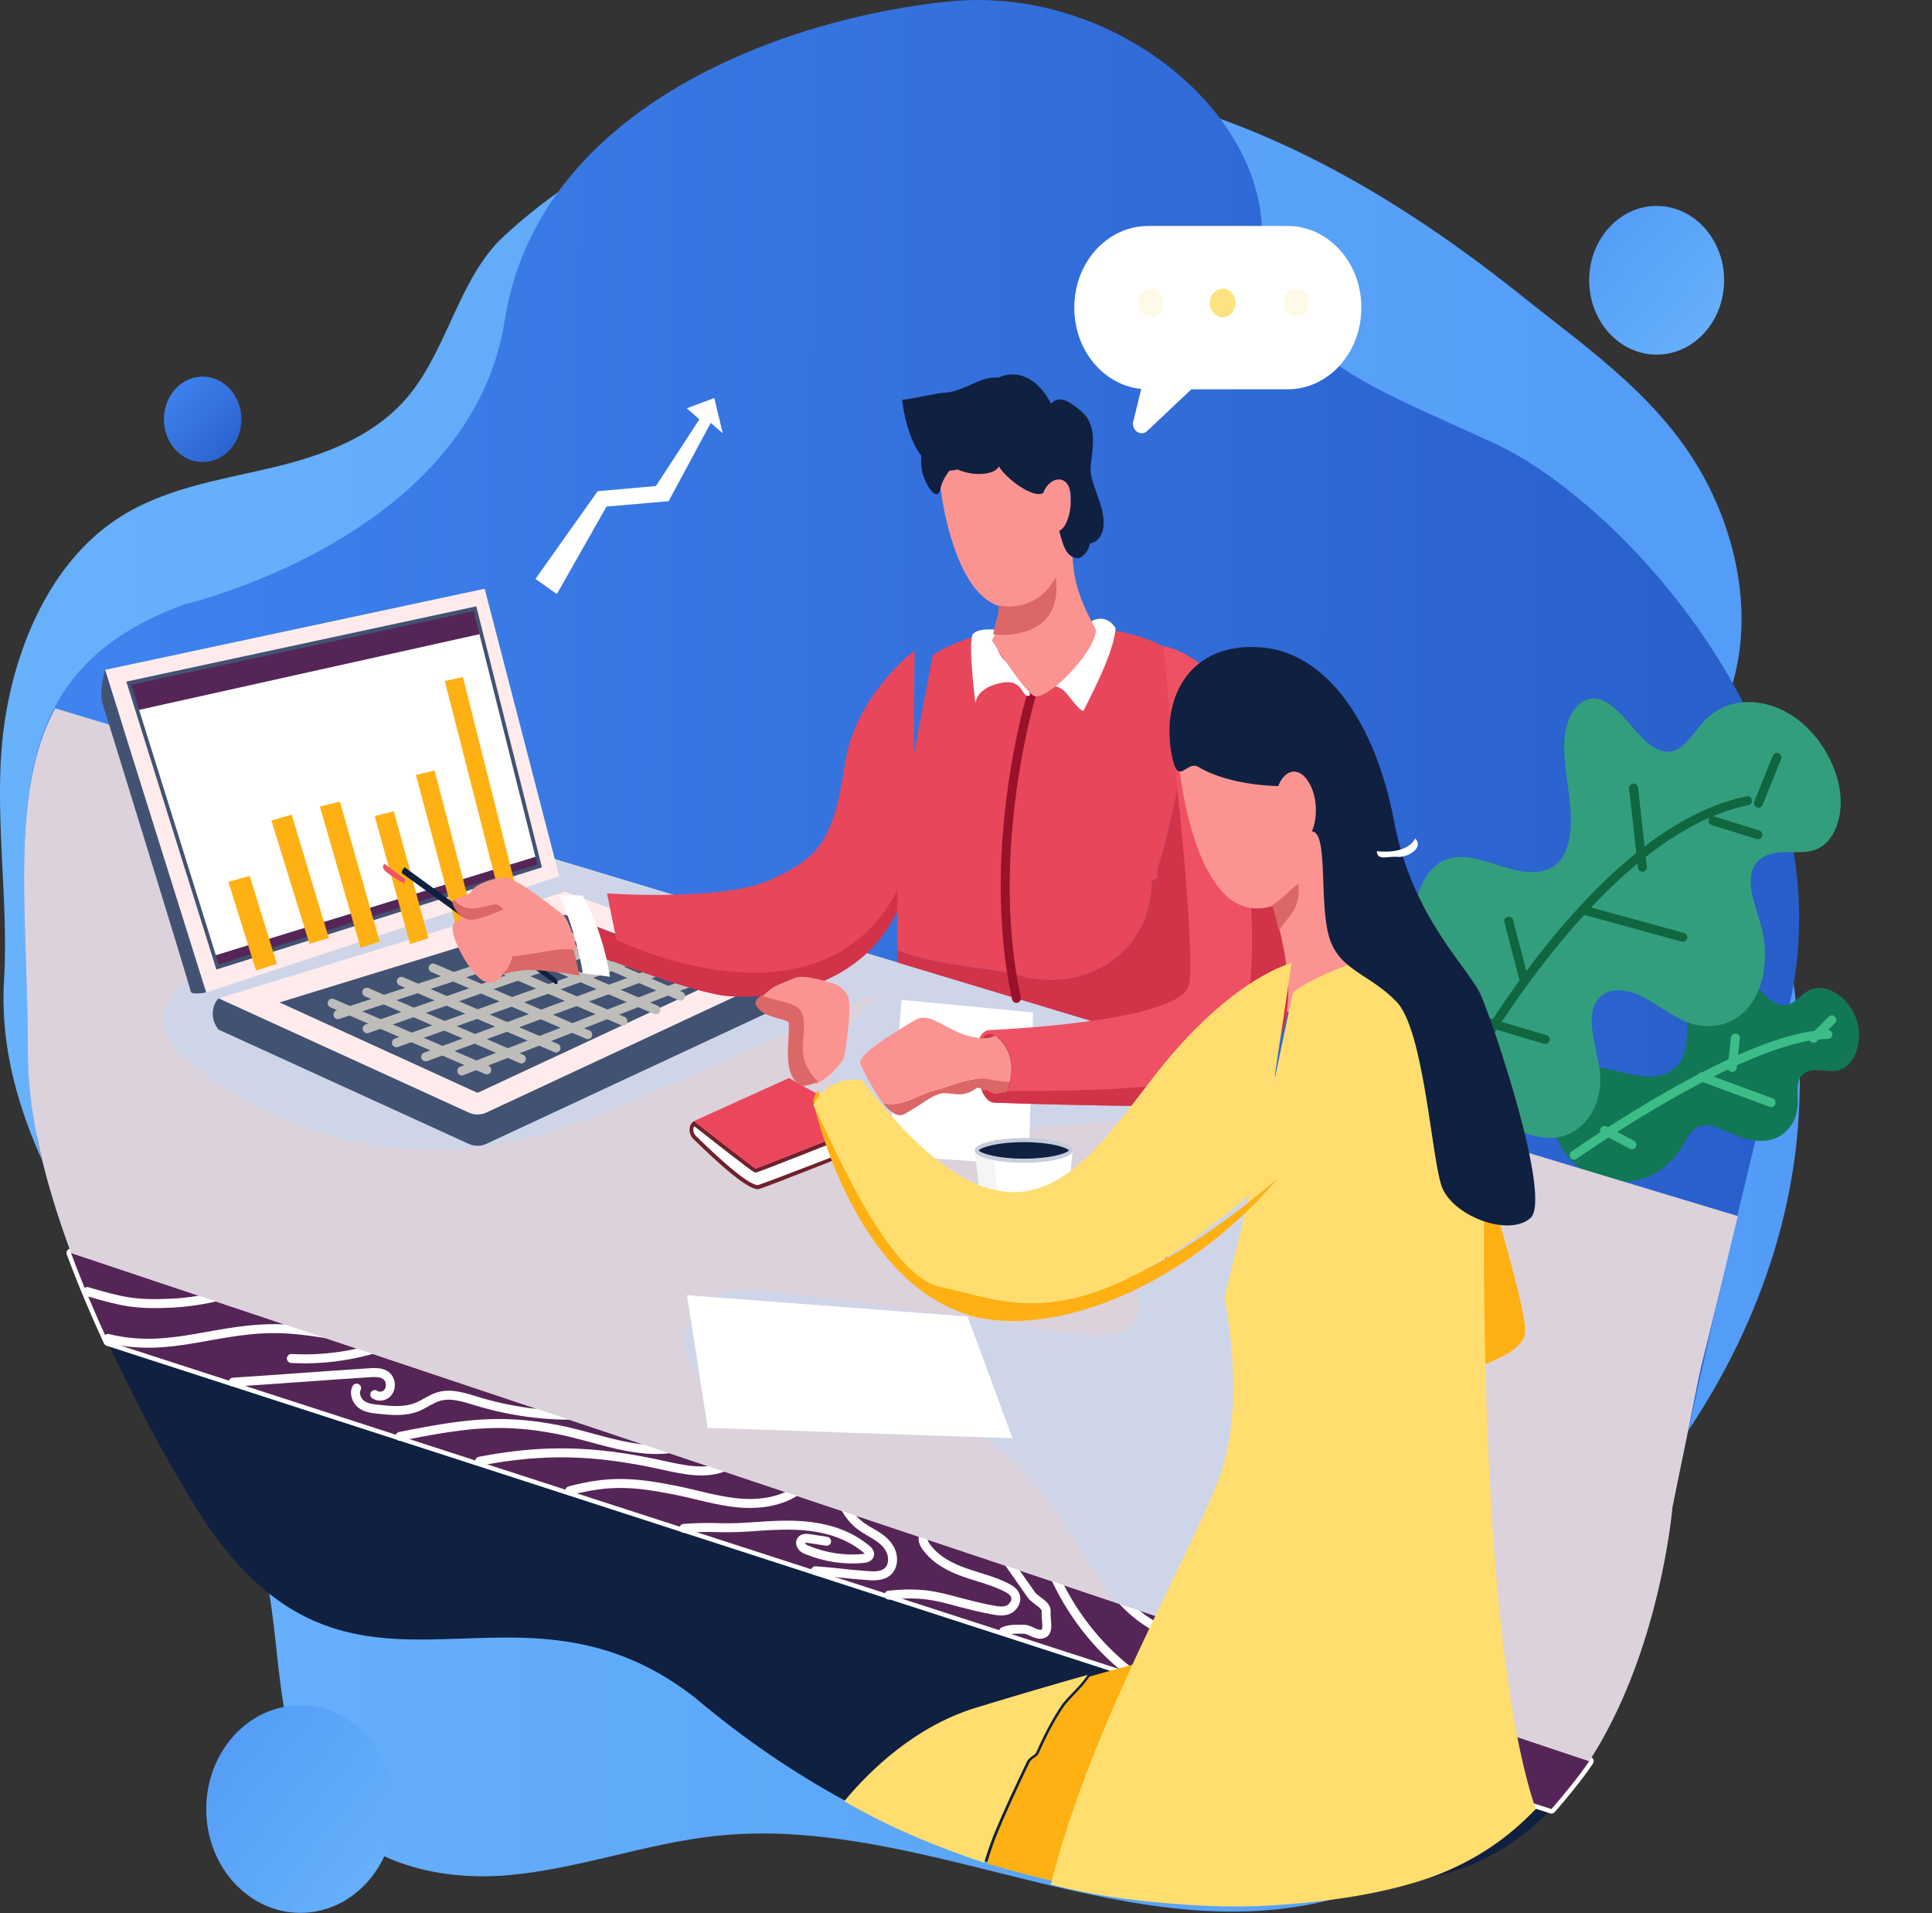 <svg width="204" height="202" viewBox="0 0 204 202" fill="none" xmlns="http://www.w3.org/2000/svg">
<rect x="0" y="0" width="204" height="202" fill="#333333" stroke="none"/>
<path d="M59.497 19.879C57.323 21.398 55.235 23.067 53.257 24.883C48.68 29.083 47.398 36.191 43.581 41.23C39.926 46.056 34.105 48.107 28.526 49.418C22.946 50.728 17.11 51.597 12.237 54.867C5.483 59.397 1.642 67.975 0.437 76.587C-0.767 85.198 0.956 94.791 0.426 103.484C-0.297 115.343 5.734 126.345 12.149 135.901C18.563 145.457 25.799 154.964 28.136 166.567C29.733 174.493 29.072 183.403 33.421 189.955C37.827 196.593 46.129 198.608 53.569 197.977C61.01 197.346 68.193 194.607 75.621 193.818C85.576 192.761 95.475 195.225 105.351 197.69C116.181 200.392 126.986 203.095 137.81 201.153C156.801 197.747 172.455 178.546 173.5 157.375C182.343 146.784 188.786 133.159 189.859 118.817C190.932 104.474 187.546 89.772 180.397 77.727C185.49 69.877 184.557 59.74 180.551 51.6C176.109 42.571 168.124 37.19 160.79 31.321C145.265 18.896 128.948 10.079 109.671 8.138C106.741 7.843 103.782 7.69 100.815 7.69C86.365 7.69 71.742 11.322 59.497 19.879Z" fill="url(#paint0_linear_294_2085)"/>
<path d="M100.161 0.155C83.339 1.858 56.893 10.947 53.288 33.859C50.427 52.031 30.866 60.205 22.893 62.809C20.814 63.489 19.522 63.789 19.522 63.789C-1.553 71.427 2.943 88.817 2.943 111.07C2.943 113.783 3.276 116.666 3.859 119.633L170.328 181.258C175.632 170.574 176.596 158.882 176.596 158.882C176.596 158.882 180.236 141.17 185.815 118.561C186.721 114.89 187.678 111.091 188.679 107.217C195.845 79.484 171.539 53.211 157.909 46.863C144.282 40.516 133.677 37.362 133.255 24.203C132.861 11.852 118.871 0.001 103.244 9.21729e-07C102.222 -0 101.194 0.05 100.161 0.155Z" fill="url(#paint1_linear_294_2085)"/>
<path d="M167.803 29.591C167.803 33.926 170.992 37.44 174.926 37.44C178.861 37.44 182.05 33.926 182.05 29.591C182.05 25.256 178.861 21.741 174.926 21.741C170.992 21.741 167.803 25.256 167.803 29.591Z" fill="url(#paint2_linear_294_2085)"/>
<path d="M21.777 190.989C21.777 197.039 26.229 201.944 31.72 201.944C37.211 201.944 41.662 197.039 41.662 190.989C41.662 184.938 37.211 180.033 31.72 180.033C26.229 180.033 21.777 184.938 21.777 190.989Z" fill="url(#paint3_linear_294_2085)"/>
<path d="M17.306 44.272C17.306 46.763 19.138 48.781 21.398 48.781C23.658 48.781 25.49 46.763 25.49 44.272C25.49 41.782 23.658 39.762 21.398 39.762C19.138 39.762 17.306 41.782 17.306 44.272Z" fill="url(#paint4_linear_294_2085)"/>
<path d="M163.889 117.264C163.866 115.663 164.46 114.211 165.454 113.434C166.615 112.528 168.184 112.559 169.682 112.848C171.18 113.136 172.695 113.659 174.167 113.659C175.64 113.658 177.122 113.023 177.741 111.472C178.342 109.966 178.015 107.955 178.337 106.267C178.653 104.618 179.624 103.327 180.904 102.856C182.184 102.386 183.745 102.746 185.029 103.808C186.081 104.678 187.063 106.043 188.219 106.13C189.335 106.214 190.063 105.053 191.021 104.546C192.706 103.654 195.223 105.207 196.032 107.639C196.842 110.071 195.747 112.791 193.852 113.054C193.174 113.149 192.451 112.97 191.755 112.971C191.058 112.972 190.336 113.2 190.009 113.905C189.658 114.662 189.86 115.723 189.811 116.656C189.718 118.416 188.671 119.734 187.375 120.202C186.079 120.67 184.575 120.392 183.153 119.8C181.78 119.228 180.25 118.364 179.101 119.062C178.45 119.457 178.077 120.283 177.647 120.999C176.376 123.114 174.384 124.459 172.148 124.711C168.584 125.112 163.968 122.848 163.889 117.264Z" fill="#127754"/>
<path d="M166.206 121.956C166.206 121.956 184.291 109.206 193.01 109.212" stroke="#3CBD87" stroke-width="0.947" stroke-linecap="round" stroke-linejoin="round"/>
<path d="M172.319 120.851L169.425 119.347" stroke="#3CBD87" stroke-width="0.947" stroke-linecap="round" stroke-linejoin="round"/>
<path d="M183.241 109.585L182.908 112.695" stroke="#3CBD87" stroke-width="0.947" stroke-linecap="round" stroke-linejoin="round"/>
<path d="M187.012 116.4L179.667 113.691" stroke="#3CBD87" stroke-width="0.947" stroke-linecap="round" stroke-linejoin="round"/>
<path d="M193.421 107.667L191.493 109.617" stroke="#3CBD87" stroke-width="0.947" stroke-linecap="round" stroke-linejoin="round"/>
<path d="M149.295 98.553C149.093 95.084 150.264 91.572 152.778 90.698C154.648 90.048 156.827 90.932 158.891 91.559C160.956 92.187 163.277 92.489 164.659 90.916C165.906 89.498 166.002 86.966 165.753 84.627C165.505 82.288 164.98 79.879 165.23 77.658C165.481 75.437 166.829 73.418 168.692 73.781C171.378 74.305 173.239 79.148 175.905 79.354C177.672 79.49 178.694 77.498 179.903 76.167C182.645 73.147 187.566 73.51 190.979 76.982C192.701 78.735 194.045 81.251 194.317 83.81C194.59 86.368 193.648 88.874 191.851 89.641C190.695 90.133 189.338 89.907 188.062 89.977C186.786 90.048 185.443 90.55 185.001 91.97C184.458 93.714 185.487 95.893 186 97.898C186.784 100.958 186.294 104.195 184.746 106.188C183.198 108.18 180.641 108.863 178.2 107.935C176.427 107.262 174.787 105.833 173.028 105.042C171.27 104.251 169.138 104.304 168.363 106.108C167.489 108.144 168.793 111.01 168.96 113.528C169.177 116.811 167.26 119.461 164.797 120.009C162.334 120.557 159.501 119.268 157.215 117.134C152.675 112.896 149.669 104.989 149.295 98.553Z" fill="#339E7D"/>
<path d="M152.877 116.46C152.877 116.46 167.509 87.975 184.522 84.532" stroke="#10663E" stroke-width="0.947" stroke-linecap="round" stroke-linejoin="round"/>
<path d="M163.156 109.738L156.527 107.771" stroke="#10663E" stroke-width="0.947" stroke-linecap="round" stroke-linejoin="round"/>
<path d="M159.309 97.258L160.859 103.201" stroke="#10663E" stroke-width="0.947" stroke-linecap="round" stroke-linejoin="round"/>
<path d="M177.691 98.951L167.313 96.105" stroke="#10663E" stroke-width="0.947" stroke-linecap="round" stroke-linejoin="round"/>
<path d="M172.489 83.199L173.421 91.562" stroke="#10663E" stroke-width="0.947" stroke-linecap="round" stroke-linejoin="round"/>
<path d="M185.624 88.126L180.866 86.653" stroke="#10663E" stroke-width="0.947" stroke-linecap="round" stroke-linejoin="round"/>
<path d="M187.629 79.954L185.674 84.796" stroke="#10663E" stroke-width="0.947" stroke-linecap="round" stroke-linejoin="round"/>
<path d="M55.45 138.953L3.861 119.855C6.39 132.716 13.647 147.188 19.139 156.592C19.473 157.165 19.802 157.719 20.121 158.253C36.414 185.431 53.242 163.66 73.285 179.142C78.471 183.538 83.815 187.158 89.214 190.095C96.448 194.032 103.781 196.742 110.962 198.45C115.34 199.493 119.659 200.162 123.868 200.509C134.631 201.4 144.657 200.187 152.995 197.719C157.344 196.434 160.904 194.015 163.816 190.989C166.503 188.198 168.637 184.89 170.33 181.48L55.45 138.953Z" fill="#102040"/>
<path d="M167.804 185.924C166.881 187.343 164.938 189.715 163.815 190.989L11.4 141.623C10.007 138.596 8.675 135.45 7.496 132.275L167.804 185.924Z" stroke="white" stroke-width="0.947" stroke-linecap="round" stroke-linejoin="round"/>
<path d="M167.804 185.924C166.881 187.343 164.938 189.715 163.815 190.989L11.4 141.623C10.007 138.596 8.675 135.45 7.496 132.275L167.804 185.924Z" fill="#562557"/>
<path d="M24.627 145.918C30.049 145.564 33.667 145.272 39.089 144.918C39.765 144.873 40.548 144.878 40.98 145.452C41.305 145.884 41.297 146.576 40.962 146.999C40.627 147.421 40.005 147.523 39.573 147.226" stroke="white" stroke-width="0.947" stroke-linecap="round" stroke-linejoin="round"/>
<path d="M37.653 146.546C37.355 147.12 37.661 147.889 38.157 148.26C38.652 148.632 39.277 148.707 39.873 148.772C41.286 148.926 42.757 149.072 44.086 148.522C44.837 148.211 45.511 147.688 46.284 147.45C47.623 147.037 49.035 147.529 50.375 147.936C53.983 149.033 57.742 149.523 61.483 149.385" stroke="white" stroke-width="0.947" stroke-linecap="round" stroke-linejoin="round"/>
<path d="M42.234 151.639C48.59 150.397 52.656 149.682 59.009 150.946C63.169 151.774 67.327 153.671 71.482 152.81" stroke="white" stroke-width="0.947" stroke-linecap="round" stroke-linejoin="round"/>
<path d="M50.649 154.262C57.484 152.94 62.85 153.142 69.66 154.615C72.053 155.133 74.629 155.802 76.849 154.69" stroke="white" stroke-width="0.947" stroke-linecap="round" stroke-linejoin="round"/>
<path d="M60.16 157.38C64.279 156.295 66.851 156.46 71.022 157.266C73.381 157.721 75.699 158.478 78.088 158.679C80.476 158.88 83.026 158.456 84.894 156.802" stroke="white" stroke-width="0.947" stroke-linecap="round" stroke-linejoin="round"/>
<path d="M72.214 161.353C75.545 161.114 75.945 161.434 79.276 161.195C81.395 161.044 83.529 160.892 85.638 161.163C87.748 161.434 89.855 162.155 91.534 163.589C91.679 163.714 91.835 163.874 91.827 164.077C91.815 164.387 91.458 164.507 91.177 164.533C89.173 164.721 87.132 164.415 85.246 163.645C85.049 163.565 84.848 163.475 84.703 163.309C84.557 163.143 84.483 162.88 84.581 162.676C84.725 162.374 85.112 162.379 85.419 162.427C86.039 162.523 86.659 162.618 87.28 162.714" stroke="white" stroke-width="0.947" stroke-linecap="round" stroke-linejoin="round"/>
<path d="M86.107 165.83C88.621 166.011 89.106 166.16 91.62 166.341C92.436 166.4 93.38 166.403 93.912 165.719C94.34 165.169 94.333 164.32 94.034 163.675C93.735 163.03 93.196 162.56 92.631 162.191C92.066 161.821 91.459 161.531 90.913 161.128C89.909 160.387 89.142 159.266 88.772 157.999L89.374 157.704" stroke="white" stroke-width="0.947" stroke-linecap="round" stroke-linejoin="round"/>
<path d="M93.861 168.401C98.746 167.902 99.857 169.018 104.691 169.942C105.262 170.051 105.861 170.167 106.408 169.959C106.955 169.75 107.407 169.088 107.215 168.486C107.083 168.072 106.705 167.823 106.345 167.635C104.904 166.88 103.321 166.531 101.803 165.99C100.286 165.449 98.765 164.662 97.785 163.275C97.616 163.035 97.459 162.759 97.467 162.455C97.475 162.152 97.72 161.843 97.99 161.902" stroke="white" stroke-width="0.947" stroke-linecap="round" stroke-linejoin="round"/>
<path d="M105.978 172.235C106.65 171.968 107.384 171.983 108.099 172.001C108.814 172.019 109.478 172.746 110.149 172.475C110.821 172.203 110.395 170.956 110.466 170.172C110.538 169.375 109.337 168.997 108.892 168.363C108.003 167.095 107.113 165.827 106.224 164.559" stroke="white" stroke-width="0.947" stroke-linecap="round" stroke-linejoin="round"/>
<path d="M111.54 166.798C112.521 168.855 113.743 170.773 115.163 172.492C117.727 175.595 120.943 178.039 124.486 179.577" stroke="white" stroke-width="0.947" stroke-linecap="round" stroke-linejoin="round"/>
<path d="M117.385 167.578C119.297 170.285 122.081 172.226 125.119 172.972" stroke="white" stroke-width="0.947" stroke-linecap="round" stroke-linejoin="round"/>
<path d="M9.202 136.352C12.958 137.444 14.28 137.761 18.162 137.577C21.567 137.415 24.893 136.442 28.187 135.475" stroke="white" stroke-width="0.947" stroke-linecap="round" stroke-linejoin="round"/>
<path d="M11.404 141.303C18.138 142.955 23.01 140.006 29.905 140.285C34.793 140.484 39.716 142.301 44.489 141.12" stroke="white" stroke-width="0.947" stroke-linecap="round" stroke-linejoin="round"/>
<path d="M30.766 143.419C34.741 143.636 38.755 142.922 42.467 141.34" stroke="white" stroke-width="0.947" stroke-linecap="round" stroke-linejoin="round"/>
<path d="M183.492 128.381L145.958 117.057L124.047 110.449L94.767 101.614L52.126 88.75L5.824 74.78C0.956 83.841 2.945 96.491 2.945 111.291C2.945 114.009 3.281 116.893 3.871 119.86C4.674 123.909 5.953 128.116 7.495 132.275L117.708 169.161L141.757 177.208L167.801 185.926H167.805C167.952 185.702 168.094 185.476 168.234 185.25C168.36 185.046 168.486 184.84 168.61 184.634C168.734 184.427 168.856 184.221 168.976 184.013C169.095 183.804 169.212 183.595 169.33 183.384C169.447 183.175 169.56 182.964 169.672 182.753C169.883 182.358 170.088 181.961 170.287 181.562C170.3 181.535 170.315 181.508 170.329 181.481L170.327 181.481C175.633 170.798 176.598 159.104 176.598 159.104C181.588 134.816 177.389 154.013 183.492 128.381Z" fill="#DBD2DB"/>
<path d="M146.949 155.074C146.62 142.401 146.288 129.73 145.958 117.057L124.048 110.449L94.768 101.614L52.127 88.75C41.823 92.385 31.747 96.812 22.001 101.989C19.737 103.192 17.146 105.05 17.286 107.813C17.385 109.783 18.891 111.279 20.344 112.431C29.251 119.51 40.671 122.637 51.55 120.978C58.513 119.914 65.121 117.005 71.645 114.121C78.721 110.99 85.797 107.86 92.874 104.732C91.331 106.282 89.76 107.87 88.747 109.885C87.735 111.897 87.358 114.444 88.301 116.498C90.021 120.25 94.743 120.426 98.546 120.073C105.02 119.475 111.492 118.874 117.966 118.272C120.799 118.011 123.843 117.798 126.29 119.393C128.736 120.988 129.961 125.157 127.886 127.301C126.357 128.881 123.9 128.612 121.944 127.78C119.987 126.948 118.135 125.651 116.045 125.457C113.956 125.263 111.503 126.799 111.575 129.107C111.652 131.547 114.202 132.769 116.284 133.599C118.365 134.426 120.796 136.245 120.24 138.605C119.669 141.03 116.654 141.238 114.399 140.92C103.766 139.425 93.135 137.929 82.503 136.433C80.378 136.135 78.18 135.842 76.134 136.538C74.091 137.236 72.24 139.211 72.262 141.571C72.282 143.574 73.647 145.325 75.278 146.212C75.584 146.379 75.898 146.52 76.218 146.639C77.605 147.161 79.111 147.295 80.586 147.38C88.673 147.852 97.323 147.355 104.219 152.033C107.123 154.003 109.476 156.748 111.582 159.732C112.595 161.166 113.551 162.654 114.487 164.137C115.544 165.814 116.6 167.513 117.709 169.158V169.16L141.757 177.208C143.119 175.792 144.209 174.025 145.016 172.109C145.447 171.096 145.794 170.037 146.06 168.969C147.183 164.475 147.071 159.735 146.949 155.074Z" fill="#CFD5E8"/>
<path d="M95.202 105.565L93.83 122.007L108.614 122.964L109.081 106.882L95.202 105.565Z" fill="white"/>
<path d="M72.544 136.737L74.723 150.742L106.911 151.843L102.166 138.987L72.544 136.737Z" fill="white"/>
<path d="M91.879 120.963C91.879 120.963 81.482 125.111 80.16 125.524C78.838 125.937 73.38 120.364 73.286 120.311C72.693 119.807 72.602 118.812 73.286 118.351C73.286 118.351 79.655 123.356 79.796 123.356C79.937 123.356 90.849 119.022 91.52 118.712C91.588 118.68 91.655 118.637 91.72 118.585L91.879 120.963Z" fill="#6F212C"/>
<path d="M80.003 125.111C79.559 125.111 78.168 124.482 73.838 120.264C73.616 120.048 73.55 119.983 73.511 119.953C73.307 119.771 73.189 119.499 73.202 119.237C73.206 119.14 73.231 119.018 73.308 118.903C79.532 123.791 79.637 123.791 79.796 123.791C80.061 123.791 89.924 119.859 91.755 119.116L91.853 120.589C90.184 121.254 81.225 124.74 80.052 125.106C80.047 125.108 80.032 125.111 80.003 125.111Z" fill="white"/>
<path d="M102.922 121.45L104.671 136.828H106.394L104.814 121.476L102.922 121.45Z" fill="#F5F5F5"/>
<path d="M112.914 121.587L105.903 121.491L104.815 121.476L106.395 136.828H106.513H111.146H111.634L113.258 121.591L112.914 121.587Z" fill="white"/>
<path d="M113.288 121.45C113.288 122.172 110.968 122.757 108.105 122.757C105.243 122.757 102.922 122.172 102.922 121.45C102.922 120.728 105.243 120.142 108.105 120.142C110.968 120.142 113.288 120.728 113.288 121.45Z" fill="#C5CDDB"/>
<path d="M108.107 122.323C105.343 122.323 103.629 121.785 103.341 121.45C103.629 121.115 105.343 120.577 108.107 120.577C110.871 120.577 112.585 121.115 112.873 121.45C112.585 121.785 110.871 122.323 108.107 122.323Z" fill="#102040"/>
<path d="M91.72 118.583V118.585C91.655 118.637 91.588 118.68 91.52 118.712C90.848 119.022 79.936 123.356 79.796 123.356C79.655 123.356 73.285 118.351 73.285 118.351L83.308 113.81C83.308 113.81 90.27 117.947 91.52 117.426C92.642 116.959 92.29 118.12 91.72 118.583Z" fill="#EB475C"/>
<path d="M56.536 61.12L63.107 51.857L69.26 51.311L73.847 44.272L72.52 43.106L75.424 42.022L76.314 45.743L75.049 44.644L70.6 52.911L64.044 53.478L58.799 62.716L56.536 61.12Z" fill="white"/>
<path d="M11.091 70.721L51.179 62.154L59.047 92.498L21.769 104.779L11.091 70.721Z" fill="#FFEBEB"/>
<path d="M82.781 102.805L51.364 117.452C50.767 117.73 50.094 117.733 49.495 117.46L23.081 105.399L59.703 94.149L82.781 102.805Z" fill="#FFEBEB"/>
<path d="M50.422 115.346C50.38 115.346 50.339 115.337 50.301 115.32L29.513 105.828L59.642 96.573L76.883 103.04L50.546 115.319C50.507 115.337 50.465 115.346 50.422 115.346Z" fill="#425273"/>
<path d="M35.68 107.117L62.063 98.471" stroke="#BEBDB9" stroke-width="0.947" stroke-linecap="round" stroke-linejoin="round"/>
<path d="M38.767 108.604L64.543 99.573" stroke="#BEBDB9" stroke-width="0.947" stroke-linecap="round" stroke-linejoin="round"/>
<path d="M41.856 110.09L67.385 101.04" stroke="#BEBDB9" stroke-width="0.947" stroke-linecap="round" stroke-linejoin="round"/>
<path d="M44.944 111.576L70.446 102.189" stroke="#BEBDB9" stroke-width="0.947" stroke-linecap="round" stroke-linejoin="round"/>
<path d="M48.761 113.062L73.849 103.311" stroke="#BEBDB9" stroke-width="0.947" stroke-linecap="round" stroke-linejoin="round"/>
<path d="M35.07 105.906L51.4 112.947" stroke="#BEBDB9" stroke-width="0.947" stroke-linecap="round" stroke-linejoin="round"/>
<path d="M38.725 104.751L55.054 111.793" stroke="#BEBDB9" stroke-width="0.947" stroke-linecap="round" stroke-linejoin="round"/>
<path d="M42.377 103.597L58.706 110.638" stroke="#BEBDB9" stroke-width="0.947" stroke-linecap="round" stroke-linejoin="round"/>
<path d="M45.733 102.189L62.063 109.23" stroke="#BEBDB9" stroke-width="0.947" stroke-linecap="round" stroke-linejoin="round"/>
<path d="M49.447 100.76L65.776 107.801" stroke="#BEBDB9" stroke-width="0.947" stroke-linecap="round" stroke-linejoin="round"/>
<path d="M52.932 99.573L69.261 106.614" stroke="#BEBDB9" stroke-width="0.947" stroke-linecap="round" stroke-linejoin="round"/>
<path d="M55.537 98.118L71.866 105.16" stroke="#BEBDB9" stroke-width="0.947" stroke-linecap="round" stroke-linejoin="round"/>
<path d="M82.782 102.806C83.48 103.639 83.488 104.736 82.782 106.108L51.365 120.753C50.769 121.032 50.095 121.034 49.496 120.761L23.082 108.7C22.146 107.592 22.372 106.102 23.082 105.399L49.496 117.46C50.095 117.733 50.769 117.731 51.365 117.452L82.782 102.806Z" fill="#425273"/>
<path d="M11.093 70.721C11.093 70.721 10.435 73.036 10.811 74.213C11.187 75.391 20.085 104.212 20.131 104.65C20.178 105.089 21.77 104.779 21.77 104.779" fill="#425273"/>
<path d="M13.34 71.959L50.29 64.012L57.222 91.569L22.847 102.354L13.34 71.959Z" fill="#425273"/>
<path d="M50.009 64.515L13.861 72.289L14.691 74.943L50.623 66.956L50.009 64.515Z" fill="#562557"/>
<path d="M50.622 66.956L14.69 74.943L22.795 100.854L56.536 90.468L50.622 66.956Z" fill="white"/>
<path d="M22.794 100.854L23.097 101.823L56.737 91.269L56.535 90.468L22.794 100.854Z" fill="#562557"/>
<path d="M29.231 101.766L27.037 102.454L24.113 93.102L26.374 92.48L29.231 101.766Z" fill="#FFB013"/>
<path d="M34.717 99.033L32.671 99.63L28.655 86.623L30.793 86L34.717 99.033Z" fill="#FFB013"/>
<path d="M45.237 99.047L43.301 99.654L39.566 86.161L41.585 85.646L45.237 99.047Z" fill="#FFB013"/>
<path d="M50.839 100.259L48.978 100.842L43.917 81.805L45.889 81.351L50.839 100.259Z" fill="#FFB013"/>
<path d="M54.412 93.48L52.623 94.04L46.964 71.891L48.877 71.479L54.412 93.48Z" fill="#FFB013"/>
<path d="M40.09 99.42L38.073 100.052L33.779 85.152L35.892 84.623L40.09 99.42Z" fill="#FFB013"/>
<path d="M135.957 23.857H121.224C116.925 23.857 113.44 27.697 113.44 32.434V32.525C113.44 36.993 116.541 40.661 120.501 41.064C120.26 42.082 119.951 43.334 119.666 44.471C119.428 45.424 120.453 46.14 121.134 45.498L125.795 41.102H135.957C140.256 41.102 143.741 37.262 143.741 32.525V32.434C143.741 27.697 140.256 23.857 135.957 23.857Z" fill="white"/>
<g opacity="0.17">
<path d="M122.875 31.986C122.875 31.157 122.266 30.486 121.515 30.486C120.763 30.486 120.154 31.157 120.154 31.986C120.154 32.814 120.763 33.485 121.515 33.485C122.266 33.485 122.875 32.814 122.875 31.986Z" fill="#FFDE6F"/>
</g>
<g opacity="0.882">
<path d="M130.46 31.986C130.46 31.157 129.851 30.486 129.1 30.486C128.348 30.486 127.739 31.157 127.739 31.986C127.739 32.814 128.348 33.485 129.1 33.485C129.851 33.485 130.46 32.814 130.46 31.986Z" fill="#FFDE6F"/>
</g>
<g opacity="0.17">
<path d="M138.211 31.986C138.211 31.157 137.602 30.486 136.85 30.486C136.099 30.486 135.49 31.157 135.49 31.986C135.49 32.814 136.099 33.485 136.85 33.485C137.602 33.485 138.211 32.814 138.211 31.986Z" fill="#FFDE6F"/>
</g>
<path d="M63.123 97.875L63.348 100.343L63.807 101.153C63.807 101.153 73.468 104.958 77.043 105.183C80.618 105.407 90.452 105.029 94.741 96.233C95.293 95.104 95.939 94.059 96.199 93.112C96.04 92.002 96.066 91.879 95.921 90.732C95.863 90.28 95.622 88.893 95.579 88.368C95.332 89.426 94.938 90.16 94.5 91.137C88.259 104.319 74.438 102.934 63.123 97.875Z" fill="#D13349"/>
<path d="M96.567 68.69C94.049 70.63 90.037 75.105 89.222 80.594C87.984 88.942 86.389 90.598 81.252 92.919C76.283 95.165 64.096 94.319 64.096 94.319L65.099 99.257C75.994 104.045 89.911 105.466 95.471 92.51C95.891 91.59 96.195 90.622 96.43 89.625C96.331 88.48 96.574 84.104 96.466 83.103L96.567 68.69Z" fill="#E8465A"/>
<path d="M42.491 92.224L58.638 103.885C58.638 103.885 59.121 103.972 58.752 103.339C53.185 99.135 42.722 91.56 42.722 91.56C42.722 91.56 42.256 92.053 42.491 92.224Z" fill="#102040"/>
<path d="M42.779 92.819C42.779 92.819 40.623 91.185 40.588 91.207C40.554 91.228 40.205 91.528 40.726 92C41.247 92.473 42.68 93.287 42.68 93.287L42.779 92.819Z" fill="#EE5568"/>
<path d="M48.047 97.201C48.042 97.276 48.041 97.341 48.048 97.391C48.132 98.004 49.054 100.102 50.233 101.904C51.412 103.706 52.638 102.845 54.67 102.496C56.703 102.147 61.172 102.986 61.172 102.986C61.172 102.986 60.917 101.618 60.534 100.101C60.228 99.959 59.913 99.86 59.581 99.838C55.767 99.695 51.437 102.766 48.047 97.201Z" fill="#DB6767"/>
<path d="M59.436 96.585C59.436 96.585 54.503 92.544 53.221 92.634C51.938 92.723 50.35 93.335 49.853 93.961C49.397 94.536 48.604 96.758 48.542 97.591C51.919 103.132 56.23 100.076 60.027 100.219C60.358 100.241 60.671 100.339 60.976 100.481C60.561 98.842 59.996 97.028 59.436 96.585Z" fill="#FB9490"/>
<path d="M52.234 96.814C51.922 96.5 51.461 96.403 50.957 96.426C49.621 96.488 47.978 97.401 47.978 97.401C47.2 98.085 48.932 101.586 50.378 103.036C50.697 103.356 51.003 103.578 51.264 103.646C52.708 104.019 53.153 102.709 53.153 102.709C53.86 102.205 54.258 100.653 54.316 100.056C54.373 99.459 53.373 97.961 52.234 96.814Z" fill="#FB9490"/>
<path d="M52.524 93.567C52.524 93.567 48.619 94.446 48.004 95.065C49.401 96.742 50.953 95.706 52.587 95.524" fill="#FB9490"/>
<path d="M47.955 94.998C47.803 95.148 47.737 95.316 47.814 95.498C48.195 96.408 48.862 97.044 49.656 97.101C50.45 97.157 52.986 96.153 53.154 95.964L52.459 95.459C50.854 95.631 49.331 96.632 47.955 94.998Z" fill="#DB6767"/>
<path d="M59.064 94.504C60.221 97.088 61.039 99.842 61.552 102.747L64.411 103.12C63.852 99.766 62.859 96.944 61.52 94.548L59.064 94.504Z" fill="white"/>
<path d="M127.086 94.072C127.26 102.126 125.356 107.634 124.046 110.449L94.766 101.614C94.753 101.194 94.744 100.757 94.737 100.31C98.541 101.798 102.605 102.022 106.668 102.7C106.962 102.7 107.401 103.023 107.695 103.023C114.151 104.801 121.487 101.083 121.633 93.001C121.633 92.839 122.22 92.839 122.22 92.678C122.073 91.87 122.368 91.224 122.662 90.415C124.258 84.345 125.377 78.273 126.276 72.179C128.256 77.086 126.894 85.003 127.086 94.072Z" fill="#D13349"/>
<path d="M107.696 103.023C114.151 104.801 121.487 101.083 121.634 93.001C121.634 92.84 122.22 92.84 122.22 92.678C122.074 91.87 122.367 91.223 122.66 90.415C124.257 84.345 125.376 78.274 126.277 72.178C126.248 72.107 126.222 72.034 126.192 71.964C125.504 70.369 124.444 69.106 122.832 68.243C121.785 67.682 120.623 67.262 119.413 66.951C113.052 65.312 105.318 66.696 105.318 66.696C105.318 66.696 101.802 67.049 98.502 69.143C98.498 69.144 98.496 69.146 98.493 69.148L95.243 86.201C95.117 87.71 95.014 89.226 94.935 90.718C94.881 91.73 94.838 92.73 94.805 93.71C94.758 95.109 94.73 96.465 94.724 97.752C94.719 98.642 94.724 99.496 94.736 100.309C98.54 101.798 102.604 102.021 106.668 102.7C106.962 102.7 107.402 103.023 107.696 103.023Z" fill="#E8465A"/>
<path d="M108.901 73.404C108.901 73.404 103.935 89.794 107.326 105.403" stroke="#99112B" stroke-width="0.947" stroke-linecap="round" stroke-linejoin="round"/>
<path d="M109.205 73.404C109.205 73.404 111.094 71.185 112.78 73.404C114.466 75.623 114.45 74.952 114.45 74.952C116.106 71.687 117.614 68.53 117.799 66.334C117.799 66.334 117.003 64.76 115.317 65.534C114.731 69.456 109.65 70.54 109.205 72.655C108.924 73.378 109.205 73.404 109.205 73.404Z" fill="white"/>
<path d="M105.177 66.483C105.177 66.483 104.661 69.241 106.972 70.342C108.626 71.374 108.751 73.404 108.751 73.404C108.751 73.404 108.424 73.679 108.049 73.094C107.674 72.509 107.245 71.591 105.107 72.245C102.968 72.898 103.001 74.275 103.001 74.275C103.001 74.275 102.133 67.547 102.765 66.902C103.397 66.257 105.177 66.483 105.177 66.483Z" fill="white"/>
<path d="M122.834 68.243C122.834 68.243 125.176 68.243 129.485 72.387C134.045 75.202 134.085 84.706 135.091 93.153C135.31 95.003 135.576 96.803 135.947 98.471C138.008 107.748 132.763 115.617 129.719 116.407C126.675 117.199 104.944 116.407 104.944 116.407C104.436 116.362 103.999 115.872 103.67 115.158C102.717 113.098 102.658 109.174 104.336 108.753C104.336 108.753 124.708 107.978 125.551 103.956C125.872 102.423 125.554 96.876 125.038 90.594" fill="#EE5163"/>
<path d="M129.718 116.407C126.674 117.199 104.944 116.407 104.944 116.407C104.435 116.362 103.999 115.872 103.669 115.158C110.4 115.256 129.766 115.261 130.796 112.081C132.045 108.23 132.794 96.348 131.608 92.588C133.134 92.508 134.281 92.8 135.09 93.153C135.309 95.003 135.576 96.803 135.946 98.471C138.008 107.748 132.763 115.617 129.718 116.407Z" fill="#D13349"/>
<path d="M103.351 111.109C103.351 111.109 103.476 109.407 104.257 109.166C105.038 108.925 106.708 110.215 106.817 112.486C106.926 114.756 106.166 115.96 105.349 116.115C104.533 116.27 103.289 114.98 103.351 111.109Z" fill="#D13349"/>
<path d="M98.738 115.087C96.939 115.582 95.14 116.924 93.258 116.485C93.991 117.397 94.78 117.991 95.468 117.629C97.201 116.717 98.528 115.461 99.636 115.41C100.745 115.358 101.619 115.977 103.164 114.842C104.218 114.894 104.593 115.461 105.225 115.487C106.091 115.332 106.337 115.278 106.337 115.278C106.458 114.923 106.554 114.578 106.627 114.243C105.796 114.195 104.984 114.062 104.256 113.928C102.417 113.639 100.577 114.652 98.738 115.087Z" fill="#DB6767"/>
<path d="M105.09 109.323C105.09 109.323 104.833 109.539 104.186 109.597C103.712 109.64 103.03 109.597 102.085 109.323C99.847 108.673 98.128 106.792 96.666 107.67C95.771 108.206 93.613 109.445 92.186 110.566C91.281 111.277 90.67 111.941 90.864 112.348C91.165 112.981 92.147 115.101 93.259 116.486C95.141 116.925 96.939 115.582 98.739 115.087C100.578 114.653 102.418 113.639 104.257 113.929C104.985 114.062 105.797 114.195 106.628 114.243C107.073 112.194 106.611 110.533 105.09 109.323Z" fill="#FB9490"/>
<path d="M113.387 60.256C113.309 59.659 113.251 59.06 113.221 58.471C113.061 55.339 113.851 44.53 108.075 44.425C102.298 44.32 99.199 46.1 99.119 48.924C99.1 49.614 99.203 50.956 99.462 52.565C100.161 56.883 102 63.143 105.701 64.033L105.697 64.034C105.948 65.442 104.736 67.616 104.736 67.616C104.736 67.616 108.397 73.456 109.337 73.517C111.071 73.63 115.889 68.439 115.698 66.437C115.005 65.155 113.729 62.837 113.387 60.256Z" fill="#FB9490"/>
<path d="M101.396 48.468C101.396 48.468 99.525 50.086 99.295 51.652C98.959 52.974 97.961 51.551 97.517 50.293C97.072 49.036 97.343 47.696 97.343 47.696L101.396 48.468Z" fill="#102040"/>
<path d="M95.259 42.211C95.259 42.211 96.06 50.814 101.112 49.563C102.825 50.343 105.076 50.127 105.47 49.239C106.318 50.634 109.142 52.664 110.159 52.047C110.714 50.416 112.701 49.853 113.062 52.102C113.185 54.39 112.464 55.813 111.845 56.035C112.212 57.474 112.587 59.017 113.971 58.923C115.019 58.341 115.061 57.389 115.061 57.389C115.061 57.389 116.518 57.257 116.532 55.213C116.547 53.168 115.104 51.009 115.154 49.492C115.203 47.976 116.069 45.106 114.271 43.516C112.473 41.926 111.686 41.905 110.979 42.622C110.003 40.666 108.001 38.727 105.418 39.865C103.322 39.691 101.838 41.444 99.394 41.486C96.856 41.919 96.19 42.124 95.259 42.211Z" fill="#102040"/>
<path d="M104.886 66.982C104.886 66.982 112.351 67.985 111.495 60.919C109.371 64.892 105.454 63.918 105.454 63.918C105.515 64.804 105.073 65.647 104.886 66.982Z" fill="#DB6767"/>
<path d="M144.042 98.356L142.775 94.16L142.638 93.706L138.544 80.15L124.236 78.492C124.236 78.492 124.295 79.403 124.473 80.809C124.488 80.934 124.505 81.064 124.523 81.196C125.24 86.549 127.577 97.807 134.418 95.635C134.418 95.635 134.419 95.64 134.421 95.647C134.496 95.875 135.618 99.355 135.937 102.971C136.051 104.265 136.062 105.578 135.886 106.765C138.773 108.644 145.769 104.219 145.769 104.219L144.042 98.356Z" fill="#FB9490"/>
<path d="M135.069 98.276C134.597 96.456 134.405 95.796 134.33 95.569C136.332 94.169 136.234 93.797 137.091 93.329C137.411 96.111 135.924 96.678 135.069 98.276Z" fill="#DB6767"/>
<path d="M115.903 127.709C116.144 128.333 116.421 128.812 116.704 128.884C117.561 129.1 119.216 129.394 120.311 129.964C121.404 130.534 122.867 132.929 123.117 132.86C123.226 132.83 123.757 131.688 124.317 130.419C123.106 129.381 121.655 128.804 120.267 128.092C118.914 127.514 117.27 128.43 115.903 127.709Z" fill="#DB6767"/>
<path d="M125.657 127.077C125.54 126.868 123.386 121.697 121.936 121.025C120.486 120.354 118.665 119.782 117.726 120.331C116.787 120.88 115.148 124 115.072 124.416C115.023 124.69 115.345 126.46 115.811 127.711C115.82 127.736 115.83 127.761 115.84 127.786C117.198 128.502 118.831 127.593 120.175 128.166C121.553 128.873 122.995 129.447 124.198 130.478C124.276 130.303 124.353 130.125 124.43 129.948C125.06 128.506 125.657 127.077 125.657 127.077Z" fill="#FB9490"/>
<path d="M154.755 117.269C154.755 117.269 161.46 138.231 161.025 140.815C160.59 143.399 153.864 144.894 153.864 144.894L154.755 117.269Z" fill="#FFB013"/>
<path d="M123.497 174.695C123.497 174.695 120.297 175.511 115.032 177.002C114.994 177.058 114.954 177.114 114.918 177.171C114.109 178.333 113.187 179.055 112.383 180.071C111.303 181.668 110.48 183.268 109.646 185.159C109.508 185.45 108.99 185.592 108.719 186.027C107.476 188.645 106.234 191.263 105.114 194.029C104.832 194.772 104.425 195.971 104.202 196.751C111.894 198.971 117.213 200.033 123.401 200.496L123.497 174.695Z" fill="#FFB013"/>
<path d="M108.477 185.895C108.75 185.457 109.273 185.315 109.413 185.022C110.254 183.12 111.086 181.511 112.176 179.905C112.988 178.884 113.919 178.157 114.736 176.989C114.772 176.931 114.812 176.875 114.851 176.818C111.599 177.736 107.568 178.906 103.016 180.299C96.705 182.232 91.916 186.811 89.144 190.159C93.963 192.95 98.951 195 103.915 196.655C104.139 195.87 104.552 194.69 104.837 193.942C105.967 191.161 107.222 188.528 108.477 185.895Z" fill="#FFDE6F"/>
<path d="M156.687 132.439C156.679 129.702 156.7 128.091 156.7 128.091C156.7 128.091 152.132 101.818 149.919 100.558C148.691 99.859 145.199 100.764 142.082 101.956C139.119 103.089 136.494 104.481 136.476 105L132.315 124.652L131.344 128.573L129.273 136.935C129.273 136.935 131.507 147.23 129.077 154.996C127.73 159.298 123.296 167.497 118.975 177.048C115.88 183.889 112.757 191.662 110.956 198.955C115.147 200.038 119.336 200.623 123.433 200.949C127.025 201.237 130.533 201.385 133.925 201.179C140.305 200.792 146.219 199.939 151.438 198.065C155.961 196.34 159.245 194.007 162.157 190.988C157.128 176.15 156.721 144.208 156.687 132.439Z" fill="#FFDE6F"/>
<path d="M83.697 106.684C85.496 107.564 83.955 110.647 84.706 112.429C85.019 113.335 85.543 113.947 86.163 114.438C88.012 113.549 89.117 111.727 89.117 111.727C89.117 111.727 90.124 106.055 89.447 104.993C88.771 103.932 87.84 103.781 87.669 103.74C87.498 103.7 84.887 102.781 83.851 103.264C83.44 103.455 82.643 103.749 81.877 104.109C81.357 104.354 80.576 105.119 80.214 105.413C81.192 106.182 82.602 106.149 83.697 106.684Z" fill="#FB9490"/>
<path d="M85.005 112.084C84.241 110.271 85.779 107.092 83.951 106.196C82.838 105.65 81.738 105.626 80.39 105.063C79.933 105.435 79.605 105.753 79.852 106.166C80.593 107.403 82.421 107.438 83.259 107.893C83.51 109.59 82.371 113.489 84.662 114.656C85.258 114.617 85.807 114.458 86.306 114.231C86.34 114.216 86.372 114.2 86.404 114.184C85.775 113.684 85.323 113.006 85.005 112.084Z" fill="#DB6767"/>
<path d="M100.3 135.072C94.581 133.956 89.034 119.544 86.294 115.125C85.974 115.753 85.862 116.237 85.862 116.237C85.862 116.237 89.869 135.212 102.419 138.861C110.864 141.316 124.937 136.167 134.886 124.44C114.083 142.026 106.582 136.299 100.3 135.072Z" fill="#FFB013"/>
<path d="M136.38 101.669C136.38 101.669 130.012 103.201 122.031 113.408C114.372 123.204 107.37 135.378 91.013 114.03C87.962 113.655 86.508 115.443 85.881 116.665C88.112 121.129 93.831 134.824 99.35 135.884C105.411 137.049 111.781 140.966 126.166 130.696C128.163 129.245 132.364 125.951 132.834 125.397" fill="#FFDE6F"/>
<path d="M134.968 82.99C134.968 82.99 129.86 82.969 126.544 80.969C125.2 80.158 124.297 83.567 123.621 79.076C122.787 73.534 125.639 67.911 132.902 68.325C140.165 68.737 145.284 76.528 147.196 86.692C149.108 96.856 155.038 102.137 156.329 104.983C157.621 107.828 163.97 126.63 161.57 128.627C159.169 130.624 153.298 128.306 152.22 125.223C151.142 122.14 150.359 108.774 147.464 105.76C144.568 102.746 141.266 102.453 140.281 98.702C139.295 94.951 140.258 87.872 138.52 87.762C139.11 86.504 139.202 83.997 138.034 82.344C137.086 81.003 135.69 81.162 134.968 82.99Z" fill="#102040"/>
<path d="M145.377 89.855C145.377 89.855 148.482 90.32 149.432 88.518C150.41 89.588 148.518 90.567 147.553 90.462C146.587 90.357 145.402 90.922 145.377 89.855Z" fill="white"/>
<defs>
<linearGradient id="paint0_linear_294_2085" x1="189.796" y1="105.392" x2="-0.985" y2="105.802" gradientUnits="userSpaceOnUse">
<stop stop-color="#529BF7"/>
<stop offset="0.5" stop-color="#5DA7F9"/>
<stop offset="1" stop-color="#68B2FC"/>
</linearGradient>
<linearGradient id="paint1_linear_294_2085" x1="-1.176" y1="90.629" x2="195.92" y2="91.857" gradientUnits="userSpaceOnUse">
<stop stop-color="#4085F0"/>
<stop offset="0.5" stop-color="#3471DD"/>
<stop offset="1" stop-color="#275DC9"/>
</linearGradient>
<linearGradient id="paint2_linear_294_2085" x1="167.259" y1="23.131" x2="182.143" y2="37.092" gradientUnits="userSpaceOnUse">
<stop stop-color="#529BF7"/>
<stop offset="0.5" stop-color="#5DA7F9"/>
<stop offset="1" stop-color="#68B2FC"/>
</linearGradient>
<linearGradient id="paint3_linear_294_2085" x1="21.797" y1="180.554" x2="43.803" y2="198.31" gradientUnits="userSpaceOnUse">
<stop stop-color="#529BF7"/>
<stop offset="0.5" stop-color="#5DA7F9"/>
<stop offset="1" stop-color="#68B2FC"/>
</linearGradient>
<linearGradient id="paint4_linear_294_2085" x1="17.339" y1="40.297" x2="26.253" y2="48.5" gradientUnits="userSpaceOnUse">
<stop stop-color="#4085F0"/>
<stop offset="0.5" stop-color="#3471DD"/>
<stop offset="1" stop-color="#275DC9"/>
</linearGradient>
</defs>
</svg>
